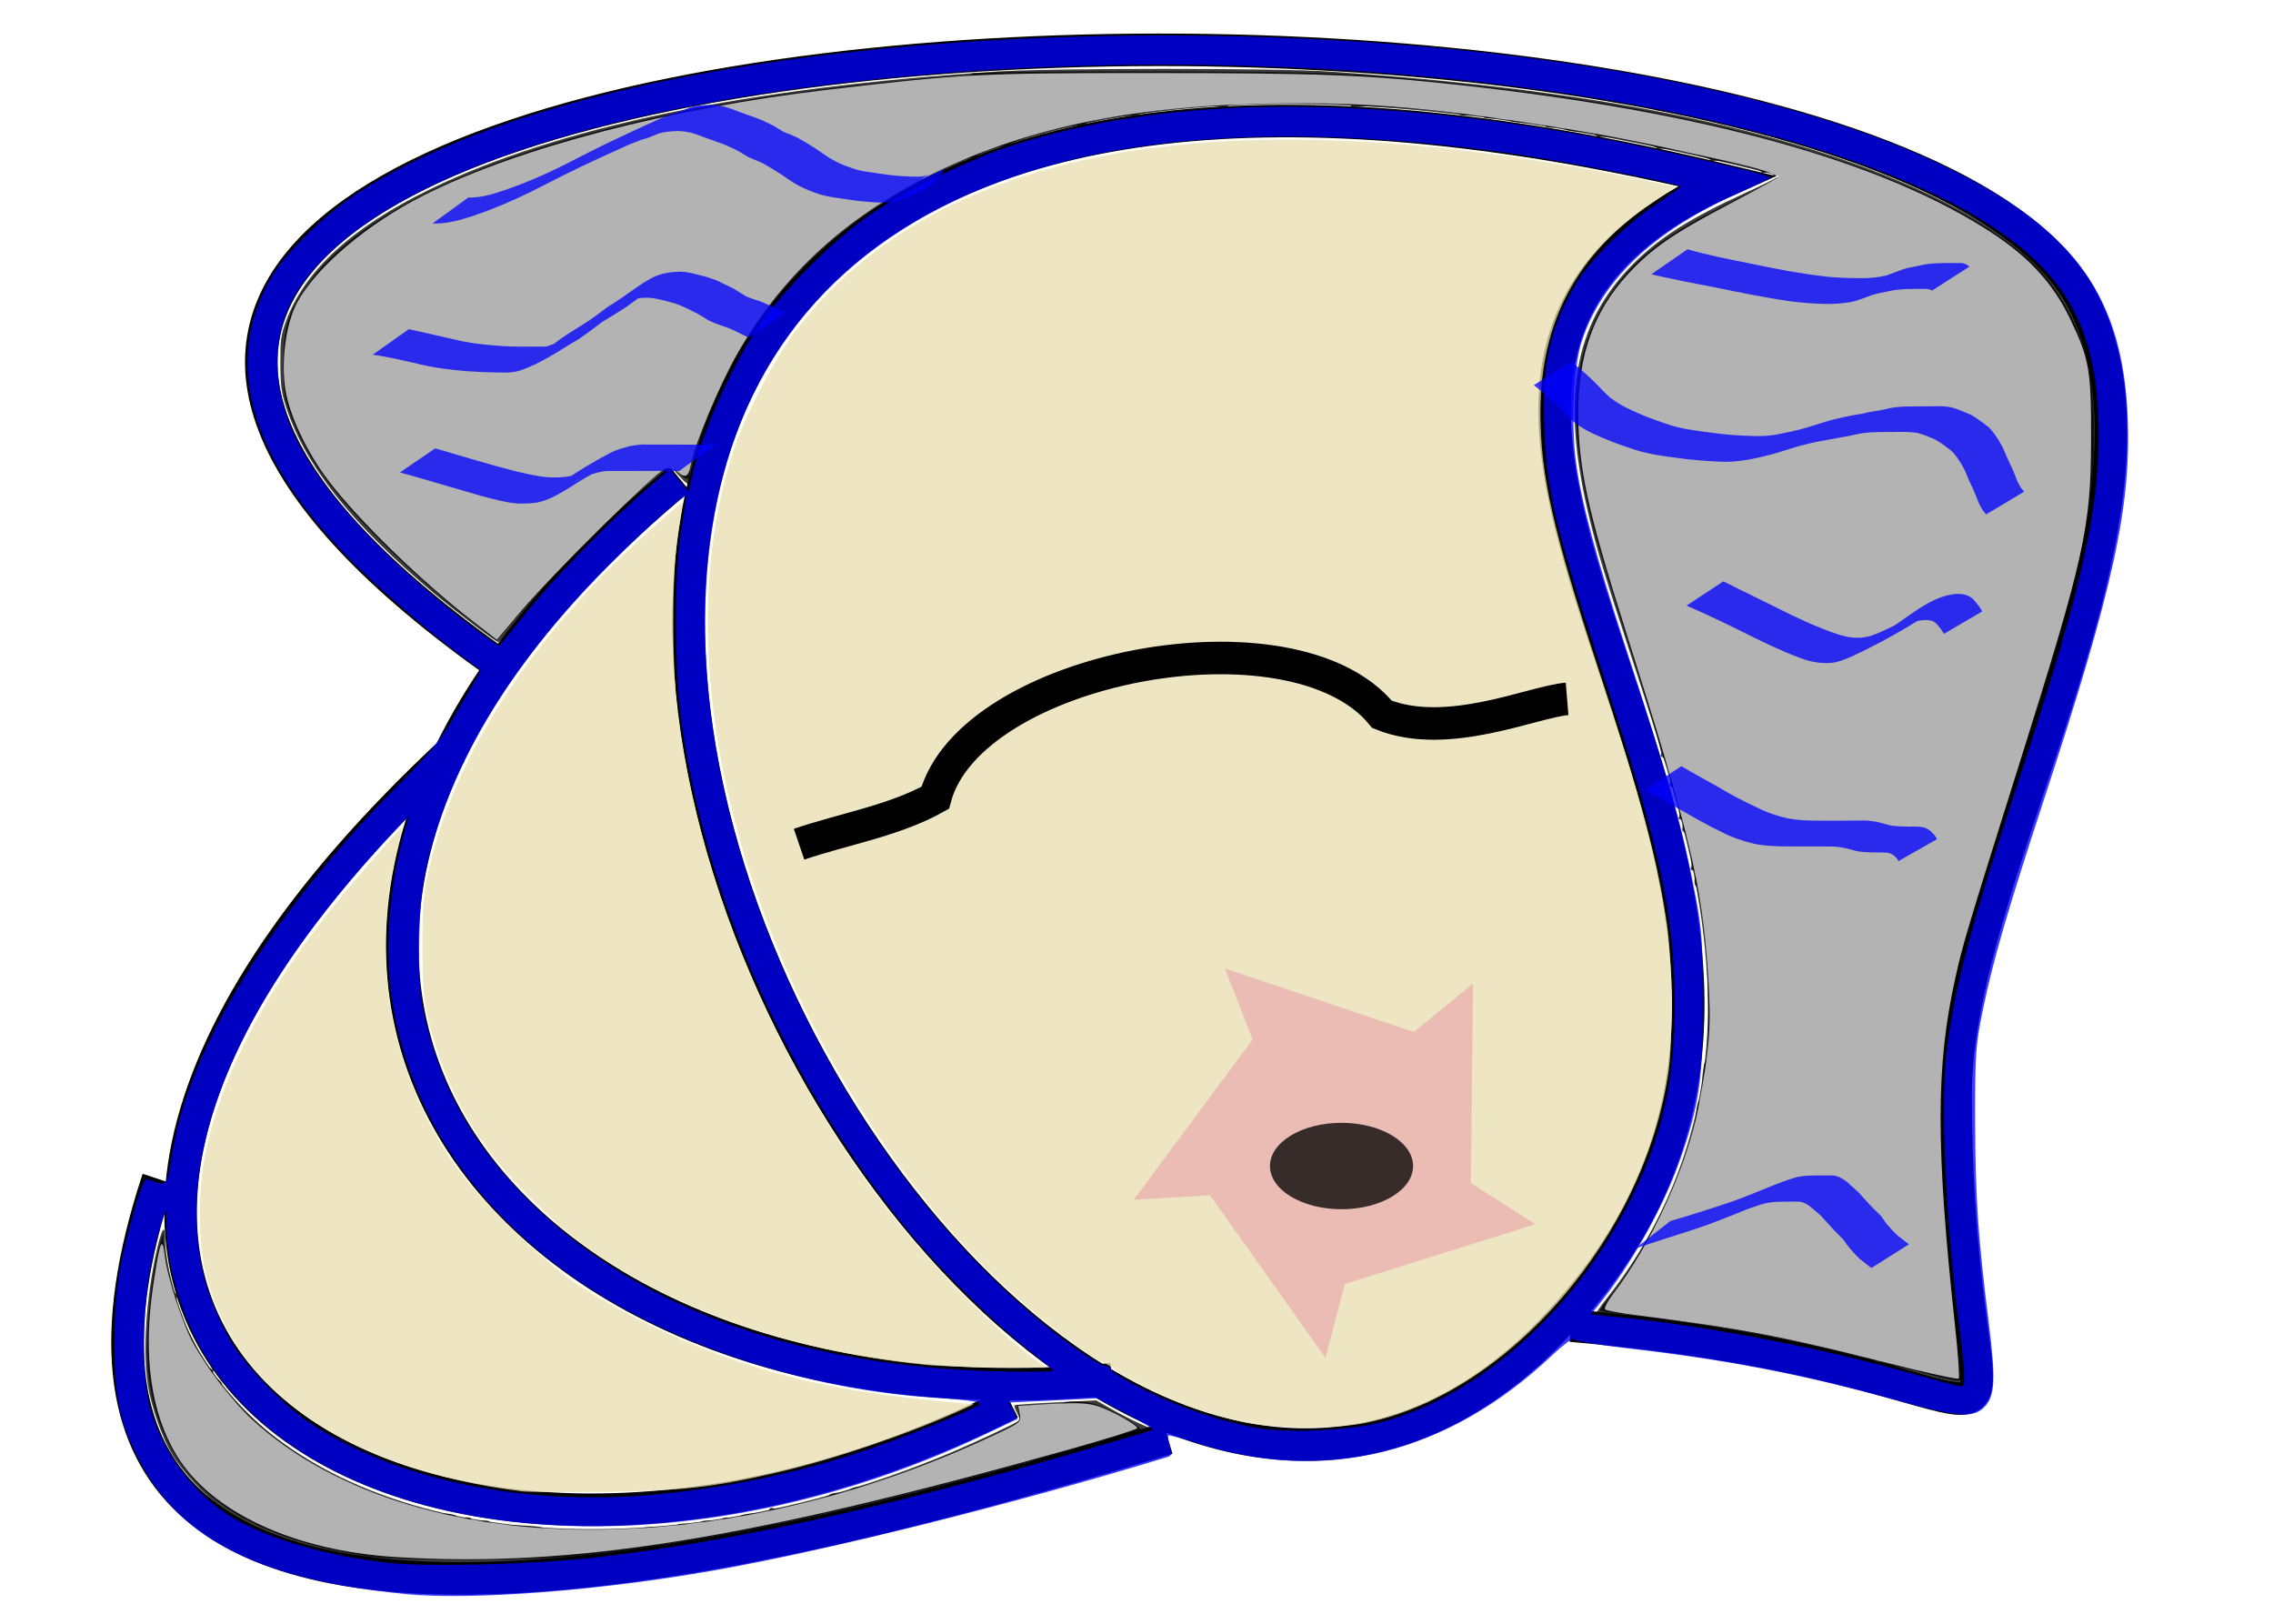 <?xml version="1.0" encoding="UTF-8" standalone="no"?>
<!-- Created with Inkscape (http://www.inkscape.org/) -->

<svg
   xmlns:dc="http://purl.org/dc/elements/1.1/"
   xmlns:cc="http://creativecommons.org/ns#"
   xmlns:rdf="http://www.w3.org/1999/02/22-rdf-syntax-ns#"
   xmlns:svg="http://www.w3.org/2000/svg"
   xmlns="http://www.w3.org/2000/svg"
   xmlns:sodipodi="http://sodipodi.sourceforge.net/DTD/sodipodi-0.dtd"
   xmlns:inkscape="http://www.inkscape.org/namespaces/inkscape"
   width="70"
   height="50"
   viewBox="0 0 18.521 13.229"
   version="1.1"
   id="svg8"
   inkscape:version="0.92.3 (2405546, 2018-03-11)"
   sodipodi:docname="dibujo.svg">
  <defs
     id="defs2" />
  <sodipodi:namedview
     id="base"
     pagecolor="#ffffff"
     bordercolor="#666666"
     borderopacity="1.0"
     inkscape:pageopacity="0.0"
     inkscape:pageshadow="2"
     inkscape:zoom="10.891743"
     inkscape:cx="24.683446"
     inkscape:cy="20.084206"
     inkscape:document-units="mm"
     inkscape:current-layer="layer1"
     showgrid="false"
     units="px"
     objecttolerance="20"
     inkscape:window-width="1920"
     inkscape:window-height="1017"
     inkscape:window-x="-8"
     inkscape:window-y="32"
     inkscape:window-maximized="1" />
  <g
     inkscape:label="Capa 1"
     inkscape:groupmode="layer"
     id="layer1"
     transform="translate(0,-283.771)">
    <path
       style="fill:none;stroke:#000000;stroke-width:0.265px;stroke-linecap:butt;stroke-linejoin:miter;stroke-opacity:1"
       d="m 14.065,285.243 c -15.111,-3.654 -6.348,14.675 -1.36,9.304 3.28,-3.532 -2.526,-7.571 1.36,-9.304 z"
       id="path4536"
       inkscape:connector-curvature="0" />
    <path
       style="fill:none;stroke:#000000;stroke-width:0.265px;stroke-linecap:butt;stroke-linejoin:miter;stroke-opacity:1"
       d="m 5.539,287.672 c -4.641,3.834 -1.476,7.824 3.522,7.336"
       id="path4540"
       inkscape:connector-curvature="0" />
    <path
       style="fill:none;stroke:#000000;stroke-width:0.265px;stroke-linecap:butt;stroke-linejoin:miter;stroke-opacity:1"
       d="m 3.692,289.882 c -5.221,4.854 -0.216,7.733 4.543,5.32"
       id="path4544"
       inkscape:connector-curvature="0" />
    <path
       style="fill:#e9ddaf;fill-opacity:0.764;stroke-width:1;stroke-miterlimit:4;stroke-dasharray:3, 3;stroke-dashoffset:0"
       d="m 38.183,43.711 c -0.429,-0.092 -1.09,-0.28 -1.469,-0.418 -0.758,-0.276 -2.2,-0.976 -2.399,-1.164 -0.069,-0.066 -0.271,-0.187 -0.447,-0.27 -0.453,-0.213 -1.664,-1.134 -2.675,-2.036 -2.702,-2.411 -5.344,-6.191 -7.021,-10.046 -2.492,-5.727 -3.078,-11.446 -1.629,-15.898 0.352,-1.081 1.25,-2.82 1.907,-3.691 4.248,-5.635 12.995,-7.261 25.577,-4.755 0.783,0.156 1.436,0.296 1.452,0.31 0.016,0.015 -0.273,0.228 -0.641,0.473 -2.341,1.558 -3.474,3.67 -3.473,6.479 6.42e-4,1.893 0.389,3.611 1.755,7.778 1.374,4.187 1.861,6.009 2.146,8.013 0.154,1.085 0.177,3.488 0.043,4.435 -0.719,5.055 -4.897,9.916 -9.303,10.823 -0.984,0.203 -2.802,0.187 -3.823,-0.032 z"
       id="path4548"
       inkscape:connector-curvature="0"
       transform="matrix(0.265,0,0,0.265,0,283.771)" />
    <path
       style="fill:#e9ddaf;fill-opacity:0.764;stroke-width:1;stroke-miterlimit:4;stroke-dasharray:3, 3;stroke-dashoffset:0"
       d="m 28.359,41.951 c -4.114,-0.421 -7.877,-1.774 -10.581,-3.803 -0.426,-0.32 -1.204,-1.033 -1.73,-1.584 -1.454,-1.525 -2.295,-3.007 -2.809,-4.946 -0.208,-0.785 -0.24,-1.095 -0.249,-2.416 -0.007,-1.146 0.031,-1.705 0.157,-2.295 0.769,-3.6 3.13,-7.271 6.802,-10.575 0.551,-0.496 1.015,-0.89 1.03,-0.875 0.015,0.015 -0.04,0.418 -0.122,0.896 -0.21,1.227 -0.206,4.347 0.009,5.827 0.713,4.93 2.684,9.778 5.721,14.07 1.431,2.023 3.679,4.394 5.307,5.598 l 0.275,0.204 -1.515,-0.009 c -0.833,-0.005 -1.866,-0.045 -2.295,-0.089 z"
       id="path4550"
       inkscape:connector-curvature="0"
       transform="matrix(0.265,0,0,0.265,0,283.771)" />
    <path
       style="fill:#e9ddaf;fill-opacity:0.764;stroke-width:1;stroke-miterlimit:4;stroke-dasharray:3, 3;stroke-dashoffset:0"
       d="m 16.056,45.852 c -5.44,-0.68 -8.994,-3.194 -9.777,-6.914 -0.18,-0.856 -0.177,-2.354 0.007,-3.323 0.44,-2.32 1.702,-4.849 3.711,-7.432 0.672,-0.865 2.312,-2.76 2.352,-2.72 0.011,0.011 -0.058,0.351 -0.155,0.754 -0.801,3.359 -0.179,6.718 1.773,9.582 0.638,0.936 2.479,2.761 3.558,3.526 1.265,0.897 3.442,1.963 5.171,2.531 2.059,0.677 3.742,0.997 6.617,1.259 l 0.633,0.058 -0.404,0.184 c -1.6,0.728 -3.901,1.509 -5.627,1.909 -1.99,0.462 -2.955,0.571 -5.289,0.599 -1.237,0.015 -2.394,0.009 -2.571,-0.014 z"
       id="path4552"
       inkscape:connector-curvature="0"
       transform="matrix(0.265,0,0,0.265,0,283.771)" />
    <path
       sodipodi:type="star"
       style="fill:#e9afaf;fill-opacity:0.764;stroke-width:0.265;stroke-miterlimit:4;stroke-dasharray:0.794, 0.794;stroke-dashoffset:0"
       id="path4554"
       sodipodi:sides="5"
       sodipodi:cx="10.907154"
       sodipodi:cy="293.11325"
       sodipodi:r1="1.7231989"
       sodipodi:r2="1.1193911"
       sodipodi:arg1="0.37527082"
       sodipodi:arg2="1.5245368"
       inkscape:flatsided="false"
       inkscape:rounded="0"
       inkscape:randomized="0"
       d="m 12.51,293.745 -1.552,0.487 -0.157,0.602 -0.942,-1.325 -0.621,0.037 0.969,-1.306 -0.227,-0.579 1.541,0.518 0.481,-0.395 -0.017,1.626 z"
       inkscape:transform-center-x="0.032521653"
       inkscape:transform-center-y="0.13331377" />
    <ellipse
       style="fill:#000000;fill-opacity:0.764;stroke-width:0.265;stroke-miterlimit:4;stroke-dasharray:0.794, 0.794;stroke-dashoffset:0"
       id="path4558"
       cx="10.931"
       cy="293.271"
       rx="0.583"
       ry="0.352" />
    <path
       style="fill:none;stroke:#000000;stroke-width:0.265px;stroke-linecap:butt;stroke-linejoin:miter;stroke-opacity:1"
       d="m 6.511,290.649 c 0.361,-0.123 0.776,-0.192 1.109,-0.378 0.286,-1.069 2.914,-1.571 3.641,-0.68 0.534,0.215 1.227,-0.103 1.508,-0.126"
       id="path4588"
       inkscape:connector-curvature="0" />
    <path
       style="fill:none;stroke:#000000;stroke-width:0.265px;stroke-linecap:butt;stroke-linejoin:miter;stroke-opacity:1"
       d="m 4.057,289.178 c -7.965,-5.63 11.216,-6.354 12.923,-2.939 0.853,1.706 -1.045,4.645 -1.045,6.437 0,3.714 1.275,2.281 -3.134,1.895"
       id="path4592"
       inkscape:connector-curvature="0" />
    <path
       style="fill:none;stroke:#000000;stroke-width:0.265px;stroke-linecap:butt;stroke-linejoin:miter;stroke-opacity:1"
       d="m 1.288,293.376 c -1.687,5.094 5.655,2.881 8.228,2.113"
       id="path4594"
       inkscape:connector-curvature="0" />
    <path
       style="fill:#000000;fill-opacity:0.764;stroke-width:1;stroke-miterlimit:4;stroke-dasharray:3, 3;stroke-dashoffset:0"
       d="M 12.283,48.005 C 9.795,47.756 8.061,47.226 6.796,46.328 6.268,45.953 5.6,45.233 5.281,44.694 4.979,44.184 4.664,43.286 4.555,42.628 4.38,41.576 4.49,39.879 4.825,38.418 c 0.154,-0.67 0.252,-0.803 0.252,-0.343 0,0.763 0.374,2.154 0.814,3.031 0.579,1.152 1.575,2.332 2.646,3.135 4.752,3.56 13.022,3.702 20.841,0.358 0.75,-0.321 1.903,-0.864 1.98,-0.934 0.012,-0.01 -0.027,-0.112 -0.086,-0.226 -0.059,-0.114 -0.095,-0.219 -0.08,-0.234 0.015,-0.015 0.586,-0.055 1.27,-0.089 l 1.243,-0.062 0.472,0.268 c 0.26,0.147 0.633,0.339 0.829,0.427 l 0.357,0.16 -0.292,0.091 c -0.161,0.05 -1.358,0.396 -2.662,0.769 -6.583,1.884 -11.463,2.873 -15.866,3.215 -0.77,0.06 -3.728,0.075 -4.259,0.021 z"
       id="path4596"
       inkscape:connector-curvature="0"
       transform="matrix(0.265,0,0,0.265,0,283.771)" />
    <path
       style="fill:#000000;fill-opacity:0.764;stroke-width:1;stroke-miterlimit:4;stroke-dasharray:3, 3;stroke-dashoffset:0"
       d="m 58.476,42.075 c -2.938,-0.812 -5.389,-1.285 -8.279,-1.596 -0.589,-0.064 -1.082,-0.123 -1.095,-0.133 -0.013,-0.009 0.122,-0.201 0.3,-0.426 2.277,-2.872 3.36,-6.461 3.072,-10.179 C 52.277,27.189 51.8,25.194 50.27,20.522 49.347,17.703 49.163,17.103 48.907,16.075 47.968,12.308 48.356,9.973 50.235,8.095 51.036,7.295 51.996,6.691 53.697,5.916 54.272,5.653 54.731,5.428 54.717,5.413 54.703,5.399 54.023,5.229 53.207,5.035 45.145,3.119 38.722,2.708 33.502,3.775 27.106,5.082 22.934,8.634 21.342,14.125 c -0.091,0.313 -0.165,0.609 -0.165,0.658 0,0.144 -0.064,0.108 -0.325,-0.186 -0.228,-0.257 -0.254,-0.269 -0.366,-0.175 -1.719,1.434 -3.918,3.677 -4.847,4.945 -0.15,0.204 -0.292,0.372 -0.316,0.373 -0.071,0.003 -1.28,-0.913 -1.977,-1.497 -2.509,-2.103 -3.96,-3.927 -4.541,-5.707 -0.156,-0.479 -0.18,-0.659 -0.184,-1.363 -0.003,-0.722 0.015,-0.864 0.169,-1.288 0.566,-1.557 2.025,-2.895 4.435,-4.069 3.928,-1.913 9.745,-3.122 17.399,-3.616 1.727,-0.111 8.652,-0.111 10.29,6.789e-4 6.402,0.437 11.203,1.232 15.177,2.513 3.219,1.038 5.729,2.417 6.874,3.777 1.45,1.722 1.851,4.275 1.218,7.746 -0.357,1.956 -0.784,3.477 -2.113,7.524 -2.202,6.707 -2.466,8.033 -2.33,11.709 0.074,2.009 0.18,3.307 0.426,5.248 0.197,1.556 0.204,1.813 0.048,1.808 -0.062,-0.002 -0.843,-0.205 -1.735,-0.452 z"
       id="path4598"
       inkscape:connector-curvature="0"
       transform="matrix(0.265,0,0,0.265,0,283.771)" />
    <path
       style="fill:#000000;fill-opacity:0.764;stroke-width:1;stroke-miterlimit:4;stroke-dasharray:3, 3;stroke-dashoffset:0"
       d="m 59.021,42.177 c -0.53,-0.147 -1.016,-0.248 -1.079,-0.226 -0.063,0.023 -0.115,-0.004 -0.115,-0.059 0,-0.055 -0.083,-0.078 -0.184,-0.052 -0.101,0.026 -0.184,0.018 -0.184,-0.019 0,-0.086 -0.909,-0.299 -1.01,-0.236 -0.042,0.026 -0.09,0.008 -0.106,-0.039 -0.067,-0.187 -5.076,-1.083 -5.55,-0.992 -0.121,0.023 -0.219,0.011 -0.219,-0.026 0,-0.038 -0.31,-0.097 -0.689,-0.133 -0.379,-0.035 -0.689,-0.085 -0.689,-0.11 0,-0.025 0.14,-0.218 0.311,-0.428 1.144,-1.408 2.548,-4.398 2.645,-5.633 0.015,-0.193 0.058,-0.373 0.094,-0.4 0.036,-0.027 0.078,-0.296 0.092,-0.597 0.014,-0.301 0.062,-0.574 0.107,-0.606 0.143,-0.104 0.095,-2.99 -0.071,-4.21 -0.086,-0.631 -0.189,-1.159 -0.23,-1.174 -0.041,-0.014 -0.055,-0.128 -0.032,-0.252 0.026,-0.137 5.51e-4,-0.226 -0.065,-0.226 -0.059,0 -0.082,-0.042 -0.05,-0.093 0.071,-0.114 -0.141,-1.1 -0.236,-1.1 -0.038,0 -0.047,-0.083 -0.021,-0.184 0.028,-0.107 0.003,-0.184 -0.06,-0.184 -0.059,0 -0.084,-0.039 -0.054,-0.087 0.075,-0.121 -0.137,-0.923 -0.243,-0.923 -0.047,0 -0.061,-0.04 -0.031,-0.09 0.072,-0.117 -0.141,-0.828 -0.248,-0.828 -0.045,0 -0.057,-0.042 -0.026,-0.092 0.031,-0.051 -0.358,-1.383 -0.866,-2.961 -0.507,-1.578 -1.047,-3.346 -1.199,-3.93 -0.932,-3.58 -0.679,-5.863 0.854,-7.715 0.704,-0.85 1.535,-1.441 3.23,-2.297 0.808,-0.408 1.51,-0.785 1.561,-0.839 0.063,-0.066 0.055,-0.076 -0.023,-0.032 -0.063,0.036 -0.115,0.017 -0.115,-0.043 0,-0.063 -0.077,-0.088 -0.184,-0.06 -0.101,0.026 -0.184,0.018 -0.184,-0.018 0,-0.095 -1.353,-0.401 -1.466,-0.331 -0.052,0.032 -0.095,0.021 -0.095,-0.025 0,-0.106 -1.431,-0.42 -1.558,-0.342 -0.052,0.032 -0.095,0.019 -0.095,-0.029 0,-0.101 -1.613,-0.417 -1.738,-0.341 -0.046,0.028 -0.098,0.007 -0.115,-0.046 C 49.071,4.113 48.84,4.062 48.577,4.052 48.313,4.042 48.097,3.998 48.096,3.955 48.096,3.911 47.973,3.893 47.822,3.915 47.672,3.937 47.538,3.922 47.524,3.881 47.51,3.841 47.241,3.796 46.926,3.783 46.611,3.769 46.352,3.723 46.352,3.68 c -4.23e-4,-0.043 -0.166,-0.063 -0.368,-0.043 -0.202,0.019 -0.367,-0.001 -0.367,-0.046 0,-0.045 -0.165,-0.065 -0.367,-0.046 -0.202,0.019 -0.367,0.008 -0.367,-0.024 0,-0.09 -2.611,-0.298 -3.031,-0.242 -0.208,0.028 -0.344,0.013 -0.315,-0.034 0.03,-0.049 -0.754,-0.083 -1.888,-0.083 -1.133,0 -1.918,0.035 -1.888,0.083 0.029,0.047 -0.106,0.062 -0.311,0.034 -0.468,-0.063 -2.484,0.153 -2.484,0.266 0,0.047 -0.046,0.058 -0.101,0.024 -0.113,-0.07 -1.459,0.138 -1.46,0.225 -2.75e-4,0.031 -0.155,0.063 -0.344,0.072 -0.43,0.02 -1.986,0.47 -2.027,0.587 -0.017,0.048 -0.063,0.067 -0.103,0.042 -0.106,-0.066 -0.922,0.229 -0.922,0.333 0,0.049 -0.042,0.063 -0.093,0.031 -0.146,-0.09 -1.966,0.819 -2.934,1.466 -2.123,1.418 -3.578,3.055 -4.689,5.274 -0.433,0.864 -1.097,2.67 -1.097,2.982 0,0.2 -0.085,0.188 -0.338,-0.05 -0.194,-0.182 -0.234,-0.188 -0.456,-0.069 -0.355,0.19 -3.188,2.964 -3.986,3.904 -0.375,0.442 -0.786,0.922 -0.912,1.066 l -0.23,0.262 -1.102,-0.85 C 13.565,18.376 12.468,17.393 11.732,16.66 10.248,15.179 9.508,14.17 9.012,12.947 8.738,12.27 8.711,12.119 8.71,11.222 8.708,10.036 8.86,9.559 9.53,8.653 11.464,6.037 16.765,3.952 24.178,2.89 c 1.554,-0.223 4.747,-0.555 5.328,-0.555 0.231,0 0.4,-0.034 0.375,-0.075 -0.025,-0.041 2.461,-0.07 5.526,-0.064 5.728,0.01 6.452,0.044 10.209,0.467 7.557,0.851 13.463,2.659 16.457,5.039 1,0.795 1.734,1.959 2.109,3.345 0.259,0.957 0.279,3.291 0.041,4.723 -0.335,2.015 -0.659,3.187 -2.229,8.073 -0.58,1.805 -1.03,3.324 -0.998,3.374 0.031,0.05 0.019,0.092 -0.026,0.092 -0.103,0 -0.322,0.709 -0.253,0.82 0.028,0.045 0.01,0.096 -0.04,0.113 -0.136,0.046 -0.74,2.524 -0.763,3.129 -0.011,0.29 -0.054,0.527 -0.096,0.528 -0.042,4.59e-4 -0.067,0.176 -0.057,0.391 0.01,0.215 -0.009,0.456 -0.044,0.537 -0.034,0.081 -0.043,0.804 -0.019,1.607 0.024,0.803 0.044,1.799 0.043,2.214 -1.84e-4,0.415 0.031,0.805 0.069,0.867 0.038,0.062 0.059,0.31 0.046,0.551 -0.013,0.241 0.008,0.49 0.047,0.552 0.038,0.062 0.059,0.29 0.046,0.507 -0.013,0.217 0.016,0.394 0.066,0.394 0.05,0 0.071,0.075 0.047,0.166 -0.024,0.091 0.021,0.721 0.1,1.4 0.079,0.679 0.144,1.265 0.144,1.303 1.83e-4,0.114 -0.274,0.069 -1.285,-0.211 z"
       id="path4600"
       inkscape:connector-curvature="0"
       transform="matrix(0.265,0,0,0.265,0,283.771)" />
    <path
       style="fill:#000000;fill-opacity:0.764;stroke-width:1;stroke-miterlimit:4;stroke-dasharray:3, 3;stroke-dashoffset:0"
       d="M 11.156,47.822 C 7.112,47.193 4.998,45.441 4.577,42.37 4.435,41.334 4.614,39.248 4.936,38.188 l 0.084,-0.275 0.009,0.275 c 0.016,0.455 0.275,1.559 0.374,1.592 0.051,0.017 0.068,0.071 0.037,0.12 -0.122,0.197 0.857,2.191 1.076,2.191 0.05,0 0.067,0.038 0.038,0.086 -0.029,0.047 0.03,0.144 0.132,0.215 0.102,0.071 0.161,0.153 0.132,0.181 -0.029,0.029 0.275,0.383 0.675,0.788 0.76,0.769 1.801,1.503 2.948,2.078 0.849,0.426 2.779,1.076 3.242,1.093 0.192,0.007 0.349,0.048 0.349,0.092 2.75e-4,0.044 0.104,0.06 0.23,0.036 0.126,-0.024 0.23,-0.004 0.23,0.046 0,0.049 0.123,0.071 0.273,0.049 0.15,-0.022 0.285,-0.003 0.3,0.041 0.015,0.045 0.387,0.089 0.828,0.099 0.44,0.009 0.801,0.048 0.801,0.086 0.001,0.086 2.977,0.092 3.063,0.006 0.034,-0.034 0.289,-0.052 0.566,-0.039 0.277,0.013 0.504,-0.012 0.504,-0.055 0,-0.043 0.165,-0.062 0.367,-0.043 0.202,0.019 0.367,-0.002 0.367,-0.048 0,-0.046 0.145,-0.066 0.321,-0.045 0.177,0.021 0.321,-0.001 0.321,-0.048 0,-0.047 0.124,-0.068 0.275,-0.046 0.151,0.022 0.276,0.005 0.276,-0.039 3.67e-4,-0.044 0.196,-0.088 0.435,-0.099 0.239,-0.011 0.449,-0.063 0.466,-0.115 0.017,-0.052 0.072,-0.07 0.121,-0.04 0.103,0.064 1.731,-0.321 1.731,-0.409 9.1e-5,-0.032 0.128,-0.063 0.285,-0.069 0.157,-0.006 0.312,-0.047 0.344,-0.092 0.033,-0.045 0.162,-0.088 0.289,-0.096 0.342,-0.022 2.635,-0.896 3.877,-1.479 1.067,-0.501 1.088,-0.517 1.032,-0.771 l -0.057,-0.26 h 0.681 c 0.374,0 0.709,-0.029 0.744,-0.063 0.035,-0.035 0.276,-0.052 0.536,-0.038 0.354,0.019 0.659,0.126 1.211,0.426 0.447,0.243 0.685,0.419 0.604,0.448 -0.074,0.026 -1.002,0.294 -2.062,0.595 -6.534,1.858 -11.106,2.84 -15.215,3.267 -1.71,0.177 -5.47,0.175 -6.622,-0.004 z"
       id="path4602"
       inkscape:connector-curvature="0"
       transform="matrix(0.265,0,0,0.265,0,283.771)" />
    <path
       style="fill:#e6e6e6;fill-opacity:0.764;stroke-width:1;stroke-miterlimit:4;stroke-dasharray:3, 3;stroke-dashoffset:0"
       d="m 58.011,41.898 c -3.209,-0.816 -4.454,-1.053 -7.712,-1.466 -0.48,-0.061 -0.904,-0.139 -0.943,-0.174 -0.039,-0.035 0.069,-0.247 0.24,-0.471 1.182,-1.548 2.287,-3.954 2.619,-5.705 0.369,-1.942 0.41,-2.52 0.299,-4.188 -0.18,-2.706 -0.563,-4.294 -2.536,-10.526 -1.166,-3.682 -1.45,-4.994 -1.449,-6.702 8.27e-4,-1.758 0.48,-3.094 1.515,-4.224 0.729,-0.795 1.385,-1.251 3.101,-2.154 0.783,-0.412 1.458,-0.783 1.501,-0.826 C 54.729,5.379 54.137,5.185 53.091,4.951 50.197,4.305 49.524,4.173 47.499,3.854 43.783,3.27 41.564,3.107 38.501,3.195 34.371,3.313 31.109,4.061 28.316,5.532 c -2.507,1.32 -4.337,3.052 -5.646,5.342 -0.548,0.959 -1.314,2.792 -1.434,3.43 -0.069,0.365 -0.172,0.412 -0.419,0.188 -0.104,-0.094 -0.232,-0.123 -0.362,-0.082 -0.276,0.088 -3.449,3.217 -4.4,4.34 L 15.278,19.668 14.547,19.104 C 12.961,17.881 11.021,15.993 10.096,14.773 9.431,13.896 8.897,12.765 8.774,11.972 8.637,11.084 8.795,9.929 9.14,9.294 9.737,8.198 11.308,6.87 13.039,6 15.935,4.544 20.589,3.329 25.464,2.756 29.583,2.272 30.149,2.243 35.399,2.245 c 5.223,0.001 6.625,0.056 9.484,0.369 7.571,0.83 13.039,2.352 16.389,4.562 1.135,0.749 1.869,1.558 2.377,2.621 0.597,1.248 0.653,1.573 0.647,3.739 -0.008,2.703 -0.198,3.558 -2.21,9.962 -1.63,5.188 -1.727,5.512 -1.963,6.571 -0.601,2.694 -0.604,5.181 -0.01,10.69 0.093,0.858 0.143,1.589 0.113,1.624 -0.031,0.035 -1.027,-0.184 -2.213,-0.485 z"
       id="path4604"
       inkscape:connector-curvature="0"
       transform="matrix(0.265,0,0,0.265,0,283.771)" />
    <path
       style="fill:#e6e6e6;fill-opacity:0.764;stroke-width:1;stroke-miterlimit:4;stroke-dasharray:3, 3;stroke-dashoffset:0"
       d="M 12.197,47.873 C 9.042,47.682 6.484,46.493 5.419,44.724 4.636,43.422 4.394,41.665 4.707,39.541 c 0.203,-1.377 0.282,-1.584 0.359,-0.934 0.079,0.67 0.559,2.129 0.899,2.734 0.439,0.781 1.21,1.774 1.793,2.307 2.535,2.323 6.55,3.528 11.234,3.37 3.874,-0.13 7.878,-1.141 11.693,-2.951 0.682,-0.324 0.719,-0.356 0.671,-0.595 l -0.051,-0.253 1.049,-0.056 c 0.811,-0.043 1.137,-0.025 1.438,0.081 0.452,0.16 1.175,0.568 1.175,0.664 0,0.036 -0.94,0.33 -2.089,0.653 -9.879,2.775 -15.28,3.64 -20.681,3.312 z"
       id="path4608"
       inkscape:connector-curvature="0"
       transform="matrix(0.265,0,0,0.265,0,283.771)" />
    <path
       style="fill:#0000ff;fill-opacity:0.764;stroke-width:1;stroke-miterlimit:4;stroke-dasharray:3, 3;stroke-dashoffset:0"
       d="M 12.472,49.008 C 8.043,48.583 5.56,47.346 4.307,44.938 3.679,43.729 3.523,43.009 3.525,41.31 c 0.001,-1.612 0.12,-2.415 0.609,-4.113 0.218,-0.759 0.317,-0.98 0.419,-0.941 0.602,0.231 0.562,0.279 0.765,-0.914 0.548,-3.222 3.065,-7.296 6.92,-11.197 1.024,-1.037 1.332,-1.414 1.748,-2.146 0.278,-0.488 0.576,-1 0.663,-1.137 0.087,-0.137 0.139,-0.262 0.116,-0.278 C 13.479,19.686 11.668,18.142 10.622,17.051 7.613,13.916 6.857,11.056 8.363,8.495 8.78,7.785 9.984,6.602 10.912,5.991 12.956,4.643 15.842,3.532 19.428,2.709 c 9.424,-2.161 23.198,-2.16 32.983,0.003 3.151,0.697 5.655,1.529 7.729,2.57 3.69,1.852 5.13,3.902 5.281,7.523 0.115,2.765 -0.423,5.229 -2.578,11.796 -1.113,3.393 -1.552,4.902 -1.865,6.412 -0.234,1.13 -0.25,1.356 -0.246,3.458 0.005,2.32 0.087,3.546 0.414,6.148 0.226,1.803 0.201,2.31 -0.135,2.646 -0.347,0.347 -0.817,0.306 -2.816,-0.245 -2.814,-0.776 -5.114,-1.218 -8.171,-1.569 -0.884,-0.102 -1.621,-0.228 -1.638,-0.28 -0.017,-0.052 -0.321,0.178 -0.676,0.512 -3.19,3.009 -6.962,3.948 -10.853,2.702 -0.493,-0.158 -0.913,-0.271 -0.933,-0.251 -0.02,0.02 0.001,0.166 0.047,0.325 0.068,0.236 0.055,0.297 -0.07,0.336 -4.581,1.406 -10.462,2.876 -13.971,3.493 -3.523,0.619 -7.428,0.917 -9.457,0.723 z m 5.862,-1.127 c 4.085,-0.479 8.547,-1.448 14.446,-3.136 1.429,-0.409 2.628,-0.762 2.663,-0.784 0.035,-0.022 -0.336,-0.249 -0.826,-0.504 l -0.891,-0.465 -1.351,0.064 -1.351,0.064 0.131,0.253 0.131,0.253 -0.983,0.466 C 20.779,48.612 10.149,47.62 6.425,41.864 5.652,40.669 5.14,39.046 5.122,37.729 l -0.008,-0.551 -0.124,0.338 c -0.068,0.186 -0.219,0.785 -0.335,1.331 -0.278,1.306 -0.3,3.514 -0.044,4.437 0.384,1.389 1.366,2.685 2.566,3.389 1.134,0.665 2.948,1.186 4.815,1.381 1.229,0.129 4.533,0.038 6.343,-0.174 z m 1.804,-1.934 c 2.28,-0.207 4.418,-0.661 6.611,-1.403 1.108,-0.375 3.043,-1.153 3.344,-1.344 0.148,-0.094 -0.198,-0.149 -1.462,-0.235 -4.399,-0.299 -8.969,-1.975 -11.89,-4.362 -2.643,-2.16 -4.237,-4.846 -4.689,-7.902 -0.233,-1.578 -0.074,-3.579 0.416,-5.226 0.052,-0.176 0.095,-0.336 0.095,-0.355 0,-0.019 -0.265,0.252 -0.589,0.602 -3.323,3.589 -5.239,6.889 -5.792,9.975 -0.245,1.368 -0.163,2.866 0.218,3.996 0.159,0.472 0.461,1.152 0.671,1.512 0.442,0.756 1.614,1.977 2.416,2.515 2.646,1.775 6.583,2.6 10.65,2.231 z m 22.265,-2.206 c 3.111,-0.794 6.151,-3.542 7.857,-7.102 0.881,-1.84 1.232,-3.467 1.233,-5.723 7.35e-4,-2.763 -0.417,-4.721 -2.12,-9.933 -1.556,-4.761 -1.821,-5.869 -1.889,-7.905 -0.066,-1.95 0.172,-2.998 0.993,-4.38 0.429,-0.722 1.543,-1.825 2.443,-2.418 0.417,-0.275 0.757,-0.524 0.757,-0.555 0,-0.064 -3.438,-0.741 -4.82,-0.95 -5.31,-0.801 -10.074,-0.769 -13.726,0.092 -5.469,1.289 -9.128,4.35 -10.64,8.9 -1.423,4.284 -0.957,9.835 1.285,15.306 2.12,5.171 5.452,9.621 9.248,12.351 0.437,0.315 0.868,0.573 0.956,0.574 0.088,10e-4 0.161,0.04 0.161,0.086 0,0.12 1.011,0.669 1.938,1.052 0.888,0.367 1.899,0.662 2.707,0.789 0.88,0.138 2.727,0.045 3.619,-0.182 z m 17.995,-1.45 c 0,-0.193 -0.063,-0.823 -0.139,-1.4 -0.411,-3.099 -0.593,-6.764 -0.418,-8.395 0.216,-2.009 0.701,-3.856 2.256,-8.584 1.903,-5.788 2.433,-8.098 2.432,-10.585 C 64.528,10.499 63.763,8.82 61.812,7.355 55.96,2.963 39.604,0.84 25.326,2.618 16.898,3.668 11.054,5.954 9.148,8.946 8.371,10.166 8.329,11.798 9.036,13.346 c 0.783,1.715 2.833,3.926 5.531,5.966 0.42,0.318 0.776,0.563 0.791,0.546 0.015,-0.018 0.37,-0.46 0.79,-0.984 0.853,-1.066 2.492,-2.754 3.664,-3.774 l 0.775,-0.675 0.295,0.342 0.295,0.342 0.064,-0.304 c 0.313,-1.483 1.275,-3.638 2.218,-4.964 0.709,-0.998 2.174,-2.453 3.198,-3.176 1.017,-0.718 3.073,-1.735 4.361,-2.158 4.729,-1.552 10.822,-1.633 18.261,-0.242 1.747,0.327 5.151,1.111 5.151,1.186 0,0.03 -0.456,0.257 -1.013,0.505 -2.571,1.142 -4.176,2.669 -4.786,4.552 -0.247,0.764 -0.329,2.531 -0.171,3.707 0.162,1.21 0.613,2.894 1.501,5.612 1.417,4.336 1.775,5.612 2.19,7.804 0.178,0.941 0.209,1.409 0.211,3.213 0.003,2.332 -0.114,3.134 -0.702,4.809 -0.513,1.464 -1.508,3.236 -2.512,4.475 l -0.232,0.286 0.668,0.062 c 2.52,0.235 6.049,0.89 8.656,1.605 1.562,0.429 1.927,0.525 2.089,0.55 0.038,0.006 0.069,-0.147 0.069,-0.339 z M 32.396,42.144 c 0,-0.021 -0.362,-0.32 -0.803,-0.665 -0.964,-0.752 -2.679,-2.445 -3.566,-3.521 -3.664,-4.446 -6.197,-10.014 -7.029,-15.45 -0.262,-1.71 -0.287,-4.759 -0.051,-6.211 0.085,-0.526 0.155,-0.996 0.155,-1.042 0,-0.133 -1.22,0.962 -2.437,2.186 -3.065,3.085 -4.93,6.243 -5.611,9.499 -0.199,0.951 -0.226,3.258 -0.048,4.086 0.521,2.424 1.551,4.249 3.416,6.051 3.368,3.254 8.492,5.028 14.709,5.092 0.694,0.007 1.262,-0.004 1.262,-0.025 z"
       id="path4610"
       inkscape:connector-curvature="0"
       transform="matrix(0.265,0,0,0.265,0,283.771)" />
    <path
       style="fill:#0000ff;fill-opacity:0.764;stroke-width:0.265;stroke-miterlimit:4;stroke-dasharray:0.794, 0.794;stroke-dashoffset:0"
       id="path4614"
       d="m 3.331,286.453 c 0.116,0.024 0.231,0.053 0.347,0.078 0.139,0.036 0.282,0.051 0.425,0.06 0.087,0.005 0.173,0.005 0.26,0.004 0.034,-0.003 0.07,0.005 0.103,-0.005 0.017,-0.005 0.032,-0.012 0.049,-0.018 0.135,-0.048 0.401,-0.214 -0.132,0.091 0.066,-0.042 0.128,-0.088 0.19,-0.135 0.065,-0.046 0.134,-0.085 0.2,-0.128 0.062,-0.04 0.12,-0.085 0.179,-0.129 0.197,-0.127 0.678,-0.394 0.072,-0.047 -0.052,0.03 0.046,-0.029 0.054,-0.035 0.183,-0.126 0.257,-0.196 0.434,-0.203 0.047,-0.006 0.09,0.004 0.135,0.013 0.043,0.013 0.089,0.019 0.132,0.035 0.038,0.013 0.076,0.026 0.111,0.046 0.032,0.017 0.067,0.03 0.098,0.049 0.03,0.018 0.06,0.038 0.09,0.056 0.035,0.012 0.067,0.028 0.103,0.036 0.036,0.012 0.069,0.031 0.105,0.043 0.032,0.016 0.064,0.036 0.098,0.049 0.006,10e-4 0.012,0.003 0.017,0.004 0,0 -0.299,0.203 -0.299,0.203 v 0 c -0.007,-0.002 -0.013,-0.005 -0.02,-0.007 -0.033,-0.015 -0.064,-0.033 -0.097,-0.048 -0.034,-0.015 -0.067,-0.03 -0.103,-0.04 -0.037,-0.012 -0.074,-0.027 -0.109,-0.044 -0.03,-0.019 -0.059,-0.038 -0.09,-0.055 -0.032,-0.016 -0.065,-0.032 -0.097,-0.048 -0.035,-0.016 -0.07,-0.031 -0.107,-0.041 -0.043,-0.011 -0.086,-0.023 -0.13,-0.032 -0.043,-0.009 -0.086,-0.01 -0.129,-0.006 -0.143,0.014 -0.335,0.163 0.193,-0.143 -0.023,0.015 -0.012,0.007 -0.034,0.025 -0.112,0.076 -0.234,0.136 -0.35,0.204 -0.094,0.055 0.188,-0.11 0.282,-0.164 0.009,-0.005 -0.017,0.011 -0.026,0.017 -0.059,0.045 -0.119,0.088 -0.179,0.132 -0.066,0.043 -0.133,0.085 -0.201,0.125 -0.061,0.048 -0.124,0.094 -0.188,0.138 -0.16,0.093 -0.31,0.202 -0.487,0.259 -0.052,0.015 -0.104,0.016 -0.158,0.014 -0.086,-9e-4 -0.171,-0.004 -0.257,-0.01 -0.144,-0.011 -0.287,-0.029 -0.427,-0.065 -0.117,-0.025 -0.233,-0.055 -0.351,-0.07 0,0 0.294,-0.208 0.294,-0.208 z"
       inkscape:connector-curvature="0" />
    <path
       style="fill:#0000ff;fill-opacity:0.764;stroke-width:0.265;stroke-miterlimit:4;stroke-dasharray:0.794, 0.794;stroke-dashoffset:0"
       id="path4616"
       d="m 12.804,286.715 c 0.058,0.051 0.118,0.1 0.173,0.154 0.049,0.046 0.093,0.098 0.143,0.142 0.051,0.038 0.105,0.07 0.162,0.096 0.094,0.046 0.192,0.083 0.291,0.115 0.124,0.046 0.255,0.058 0.385,0.076 0.107,0.015 0.214,0.022 0.322,0.025 0.078,0.004 0.157,-0.002 0.233,-0.019 0.067,-0.013 0.134,-0.028 0.2,-0.047 0.068,-0.021 0.137,-0.042 0.205,-0.063 0.086,-0.021 0.173,-0.041 0.261,-0.053 0.061,-0.019 0.126,-0.021 0.188,-0.037 0.052,-0.015 0.105,-0.019 0.159,-0.021 0.074,-0.002 0.149,-10e-4 0.223,-0.002 0.062,-0.002 0.123,-0.002 0.182,0.018 0.049,0.016 0.096,0.037 0.142,0.058 0.037,0.025 0.075,0.05 0.109,0.078 0.036,0.023 0.06,0.059 0.084,0.093 0.025,0.036 0.046,0.073 0.064,0.113 0.015,0.038 0.032,0.076 0.05,0.113 0.018,0.034 0.03,0.069 0.045,0.104 0.011,0.034 0.028,0.065 0.047,0.094 0.014,0.015 0.007,0.007 0.021,0.025 0,0 -0.31,0.185 -0.31,0.185 v 0 c -0.014,-0.018 -0.007,-0.009 -0.023,-0.028 -0.021,-0.032 -0.038,-0.064 -0.05,-0.1 -0.015,-0.034 -0.026,-0.069 -0.044,-0.102 -0.018,-0.037 -0.035,-0.076 -0.05,-0.115 -0.017,-0.037 -0.038,-0.073 -0.061,-0.107 -0.023,-0.031 -0.046,-0.063 -0.079,-0.085 -0.033,-0.026 -0.068,-0.05 -0.104,-0.071 -0.045,-0.021 -0.091,-0.04 -0.138,-0.053 -0.058,-0.013 -0.116,-0.011 -0.175,-0.011 -0.074,-1.1e-4 -0.149,-1.5e-4 -0.223,0.004 -0.053,0.004 -0.105,0.013 -0.156,0.026 -0.063,0.011 -0.125,0.022 -0.187,0.034 -0.087,0.014 -0.173,0.034 -0.258,0.058 -0.069,0.021 -0.137,0.044 -0.207,0.063 -0.067,0.017 -0.133,0.033 -0.201,0.044 -0.078,0.012 -0.157,0.018 -0.237,0.012 -0.107,-0.005 -0.215,-0.014 -0.321,-0.029 -0.132,-0.017 -0.264,-0.035 -0.389,-0.081 -0.101,-0.033 -0.2,-0.071 -0.297,-0.116 -0.06,-0.028 -0.117,-0.062 -0.169,-0.104 -0.05,-0.046 -0.095,-0.096 -0.144,-0.143 -0.054,-0.053 -0.111,-0.103 -0.172,-0.149 0,0 0.304,-0.193 0.304,-0.193 z"
       inkscape:connector-curvature="0" />
    <path
       style="fill:#0000ff;fill-opacity:0.764;stroke-width:0.265;stroke-miterlimit:4;stroke-dasharray:0.794, 0.794;stroke-dashoffset:0"
       id="path4618"
       d="m 13.702,290.014 c 0.097,0.059 0.197,0.111 0.295,0.167 0.105,0.063 0.213,0.12 0.324,0.171 0.08,0.041 0.166,0.069 0.254,0.088 0.075,0.014 0.152,0.016 0.229,0.017 0.087,8e-4 0.175,5.1e-4 0.262,-7e-5 0.062,0.002 0.125,-0.007 0.186,0.004 0.048,0.004 0.092,0.019 0.138,0.032 0.043,0.01 0.087,0.011 0.13,0.012 0.048,0.003 0.096,-0.004 0.143,0.005 0.044,0.006 0.071,0.034 0.099,0.064 0.015,0.021 0.008,0.01 0.021,0.034 0,0 -0.314,0.179 -0.314,0.179 v 0 c -0.009,-0.018 -0.004,-0.01 -0.016,-0.026 -0.023,-0.026 -0.049,-0.041 -0.084,-0.044 -0.047,-0.002 -0.094,-9e-5 -0.141,-0.002 -0.046,-0.002 -0.091,-0.005 -0.135,-0.019 -0.044,-0.013 -0.088,-0.023 -0.134,-0.027 -0.06,-0.003 -0.121,-5e-4 -0.182,-0.002 -0.088,-1.5e-4 -0.175,5e-4 -0.263,-4.5e-4 -0.078,-0.002 -0.156,-0.006 -0.233,-0.024 -0.089,-0.022 -0.176,-0.052 -0.257,-0.095 -0.11,-0.053 -0.217,-0.113 -0.323,-0.175 -0.1,-0.055 -0.2,-0.11 -0.301,-0.163 0,0 0.302,-0.197 0.302,-0.197 z"
       inkscape:connector-curvature="0" />
    <path
       style="fill:#0000ff;fill-opacity:0.764;stroke-width:0.265;stroke-miterlimit:4;stroke-dasharray:0.794, 0.794;stroke-dashoffset:0"
       id="path4620"
       d="m 13.607,293.72 c 0.169,-0.049 0.337,-0.102 0.504,-0.159 0.117,-0.041 0.231,-0.09 0.346,-0.136 0.06,-0.023 0.12,-0.046 0.182,-0.063 0.049,-0.012 0.1,-0.013 0.151,-0.014 0.049,-4.8e-4 0.097,-1.2e-4 0.146,4e-5 0.044,0.004 0.076,0.026 0.111,0.05 0.032,0.029 0.065,0.058 0.097,0.088 0.034,0.038 0.069,0.075 0.103,0.113 0.027,0.028 0.056,0.053 0.082,0.082 0.02,0.028 0.039,0.058 0.063,0.083 0.022,0.025 0.045,0.051 0.07,0.073 0.031,0.023 0.061,0.048 0.092,0.072 0,0 -0.306,0.193 -0.306,0.193 v 0 c -0.031,-0.025 -0.063,-0.049 -0.094,-0.074 -0.025,-0.024 -0.049,-0.049 -0.072,-0.076 -0.023,-0.026 -0.043,-0.054 -0.063,-0.083 -0.027,-0.028 -0.055,-0.055 -0.082,-0.083 -0.033,-0.037 -0.066,-0.074 -0.1,-0.11 -0.031,-0.028 -0.063,-0.055 -0.096,-0.082 -0.03,-0.021 -0.061,-0.034 -0.098,-0.033 -0.048,-1.3e-4 -0.097,-5e-4 -0.145,9.8e-4 -0.049,0.002 -0.098,0.006 -0.145,0.021 -0.06,0.019 -0.12,0.04 -0.178,0.065 -0.112,0.045 -0.225,0.09 -0.34,0.129 -0.17,0.056 -0.342,0.109 -0.511,0.166 0,0 0.283,-0.221 0.283,-0.221 z"
       inkscape:connector-curvature="0" />
    <path
       style="fill:#0000ff;fill-opacity:0.764;stroke-width:0.265;stroke-miterlimit:4;stroke-dasharray:0.794, 0.794;stroke-dashoffset:0"
       id="path4622"
       d="m 5.54,287.608 c -0.076,-10e-4 -0.152,-8.2e-4 -0.228,-6.9e-4 -0.06,2.1e-4 -0.12,4.3e-4 -0.18,5.3e-4 -0.049,8e-5 -0.098,9e-5 -0.148,9e-5 -0.048,-0.002 -0.097,0.006 -0.142,0.021 -0.049,0.01 -0.093,0.03 -0.137,0.052 -0.117,0.074 0.028,-0.018 0.27,-0.154 0.006,-0.004 -0.011,0.009 -0.017,0.013 -0.016,0.012 -0.033,0.023 -0.05,0.035 -0.029,0.023 -0.059,0.043 -0.091,0.063 -0.135,0.068 -0.278,0.193 -0.438,0.227 -0.049,0.008 -0.098,0.009 -0.148,0.009 -0.105,-0.006 -0.21,-0.037 -0.312,-0.063 -0.22,-0.063 -0.439,-0.13 -0.66,-0.191 0,0 0.287,-0.196 0.287,-0.196 v 0 c 0.22,0.064 0.439,0.131 0.661,0.188 0.103,0.023 0.209,0.051 0.315,0.049 0.048,-0.001 0.096,-0.003 0.143,-0.016 0.134,-0.043 0.356,-0.195 -0.184,0.123 0.031,-0.021 0.064,-0.036 0.091,-0.062 0.069,-0.043 -0.038,0.025 0.032,-0.024 0.122,-0.083 0.25,-0.16 0.382,-0.228 0.045,-0.021 0.093,-0.034 0.141,-0.047 0.049,-0.01 0.098,-0.017 0.148,-0.014 0.049,10e-6 0.098,10e-6 0.147,9e-5 0.06,1.2e-4 0.119,3.5e-4 0.179,5.3e-4 0.077,1.5e-4 0.153,5.8e-4 0.23,-6.9e-4 0,0 -0.292,0.212 -0.292,0.212 z"
       inkscape:connector-curvature="0" />
    <path
       style="fill:#0000ff;fill-opacity:0.764;stroke-width:0.265;stroke-miterlimit:4;stroke-dasharray:0.794, 0.794;stroke-dashoffset:0"
       id="path4624"
       d="m 3.813,285.38 c 0.108,0.004 0.213,-0.03 0.314,-0.065 0.158,-0.055 0.312,-0.121 0.461,-0.196 0.142,-0.071 0.282,-0.146 0.426,-0.213 0.105,-0.048 0.208,-0.099 0.314,-0.145 0.058,-0.027 0.118,-0.054 0.18,-0.072 0.045,-0.008 0.084,-0.034 0.128,-0.048 0.046,-0.012 0.094,-0.014 0.142,-0.015 0.05,-0.003 0.101,0.006 0.149,0.021 0.05,0.016 0.098,0.036 0.147,0.054 0.047,0.015 0.094,0.032 0.139,0.051 0.039,0.021 0.082,0.035 0.118,0.061 0.031,0.018 0.06,0.039 0.096,0.048 0.035,0.016 0.07,0.029 0.104,0.05 0.038,0.021 0.074,0.045 0.111,0.068 0.042,0.026 0.081,0.058 0.124,0.083 0.053,0.032 0.11,0.057 0.169,0.076 0.078,0.031 0.162,0.035 0.244,0.049 0.078,0.013 0.156,0.019 0.234,0.022 0.054,0.002 0.108,0.006 0.158,-0.017 0.109,-0.058 0.252,-0.145 -0.257,0.148 -0.005,0.003 0.01,-0.006 0.015,-0.009 0.013,-0.009 0.018,-0.015 0.029,-0.027 0.004,-0.005 0.009,-0.011 0.013,-0.016 0,0 0.332,-0.141 0.332,-0.141 v 0 c -0.004,0.005 -0.009,0.01 -0.013,0.015 -0.084,0.137 -0.255,0.198 -0.404,0.251 -0.054,0.011 -0.109,0.01 -0.164,0.006 -0.079,-0.005 -0.157,-0.013 -0.235,-0.026 -0.084,-0.012 -0.169,-0.022 -0.249,-0.053 -0.061,-0.022 -0.12,-0.048 -0.175,-0.082 -0.042,-0.027 -0.081,-0.057 -0.124,-0.083 -0.037,-0.022 -0.073,-0.046 -0.111,-0.067 -0.032,-0.017 -0.066,-0.031 -0.1,-0.044 -0.036,-0.014 -0.068,-0.035 -0.101,-0.056 -0.036,-0.022 -0.076,-0.036 -0.114,-0.055 -0.045,-0.019 -0.092,-0.033 -0.138,-0.05 -0.048,-0.018 -0.096,-0.037 -0.145,-0.051 -0.047,-0.01 -0.094,-0.017 -0.142,-0.012 -0.046,0.003 -0.092,0.007 -0.135,0.024 -0.042,0.018 -0.084,0.036 -0.128,0.046 -0.059,0.022 -0.118,0.046 -0.175,0.073 -0.104,0.046 -0.206,0.095 -0.309,0.143 -0.143,0.068 -0.283,0.141 -0.424,0.212 -0.151,0.074 -0.306,0.139 -0.465,0.193 -0.106,0.035 -0.215,0.064 -0.328,0.061 0,0 0.292,-0.212 0.292,-0.212 z"
       inkscape:connector-curvature="0" />
    <path
       style="fill:#0000ff;fill-opacity:0.764;stroke-width:0.265;stroke-miterlimit:4;stroke-dasharray:0.794, 0.794;stroke-dashoffset:0"
       id="path4626"
       d="m 13.751,285.802 c 0.165,0.048 0.334,0.081 0.502,0.114 0.207,0.044 0.414,0.084 0.624,0.108 0.092,0.01 0.185,0.013 0.277,0.013 0.072,0.002 0.144,-0.005 0.214,-0.021 0.057,-0.019 0.112,-0.044 0.17,-0.061 0.05,-0.008 0.098,-0.02 0.148,-0.03 0.049,-0.008 0.098,-0.01 0.147,-0.011 0.049,-5.6e-4 0.097,-3.4e-4 0.146,-2.5e-4 0.028,0.002 0.048,0.013 0.069,0.029 0,0 -0.304,0.195 -0.304,0.195 v 0 c -0.018,-0.009 -0.036,-0.014 -0.057,-0.013 -0.048,-5e-5 -0.097,-2.4e-4 -0.145,10e-4 -0.048,0.002 -0.096,0.005 -0.143,0.016 -0.048,0.011 -0.098,0.018 -0.145,0.033 -0.057,0.021 -0.113,0.044 -0.171,0.057 -0.072,0.011 -0.145,0.018 -0.219,0.015 -0.091,-0.002 -0.183,-0.009 -0.273,-0.021 -0.208,-0.029 -0.414,-0.072 -0.62,-0.114 -0.173,-0.033 -0.345,-0.066 -0.516,-0.106 0,0 0.297,-0.205 0.297,-0.205 z"
       inkscape:connector-curvature="0" />
    <path
       style="fill:#0000ff;fill-opacity:0.764;stroke-width:0.265;stroke-miterlimit:4;stroke-dasharray:0.794, 0.794;stroke-dashoffset:0"
       id="path4628"
       d="m 14.044,288.508 c 0.15,0.076 0.302,0.148 0.453,0.224 0.151,0.076 0.304,0.147 0.463,0.202 0.102,0.033 0.178,0.046 0.282,0.018 0.093,-0.032 0.179,-0.078 0.266,-0.122 0.112,-0.057 0.327,-0.179 -0.171,0.102 -0.013,0.007 0.025,-0.016 0.037,-0.024 0.013,-0.009 0.05,-0.033 0.064,-0.042 0.147,-0.098 0.29,-0.222 0.466,-0.252 0.048,-0.007 0.094,-0.008 0.138,0.014 0.037,0.015 0.055,0.05 0.08,0.078 0.012,0.014 0.02,0.031 0.03,0.046 0,0 -0.312,0.183 -0.312,0.183 v 0 c -0.009,-0.014 -0.017,-0.029 -0.028,-0.042 -0.021,-0.025 -0.038,-0.054 -0.071,-0.064 -0.041,-0.011 -0.083,-0.007 -0.124,0.003 -0.032,0.009 -0.095,0.043 -0.071,0.028 0.507,-0.299 0.327,-0.2 0.225,-0.125 -0.174,0.116 -0.355,0.222 -0.542,0.316 -0.088,0.044 -0.177,0.091 -0.273,0.116 -0.1,0.016 -0.196,-1e-4 -0.29,-0.036 -0.158,-0.059 -0.31,-0.133 -0.461,-0.209 -0.153,-0.076 -0.307,-0.15 -0.463,-0.217 0,0 0.301,-0.198 0.301,-0.198 z"
       inkscape:connector-curvature="0" />
  </g>
</svg>
